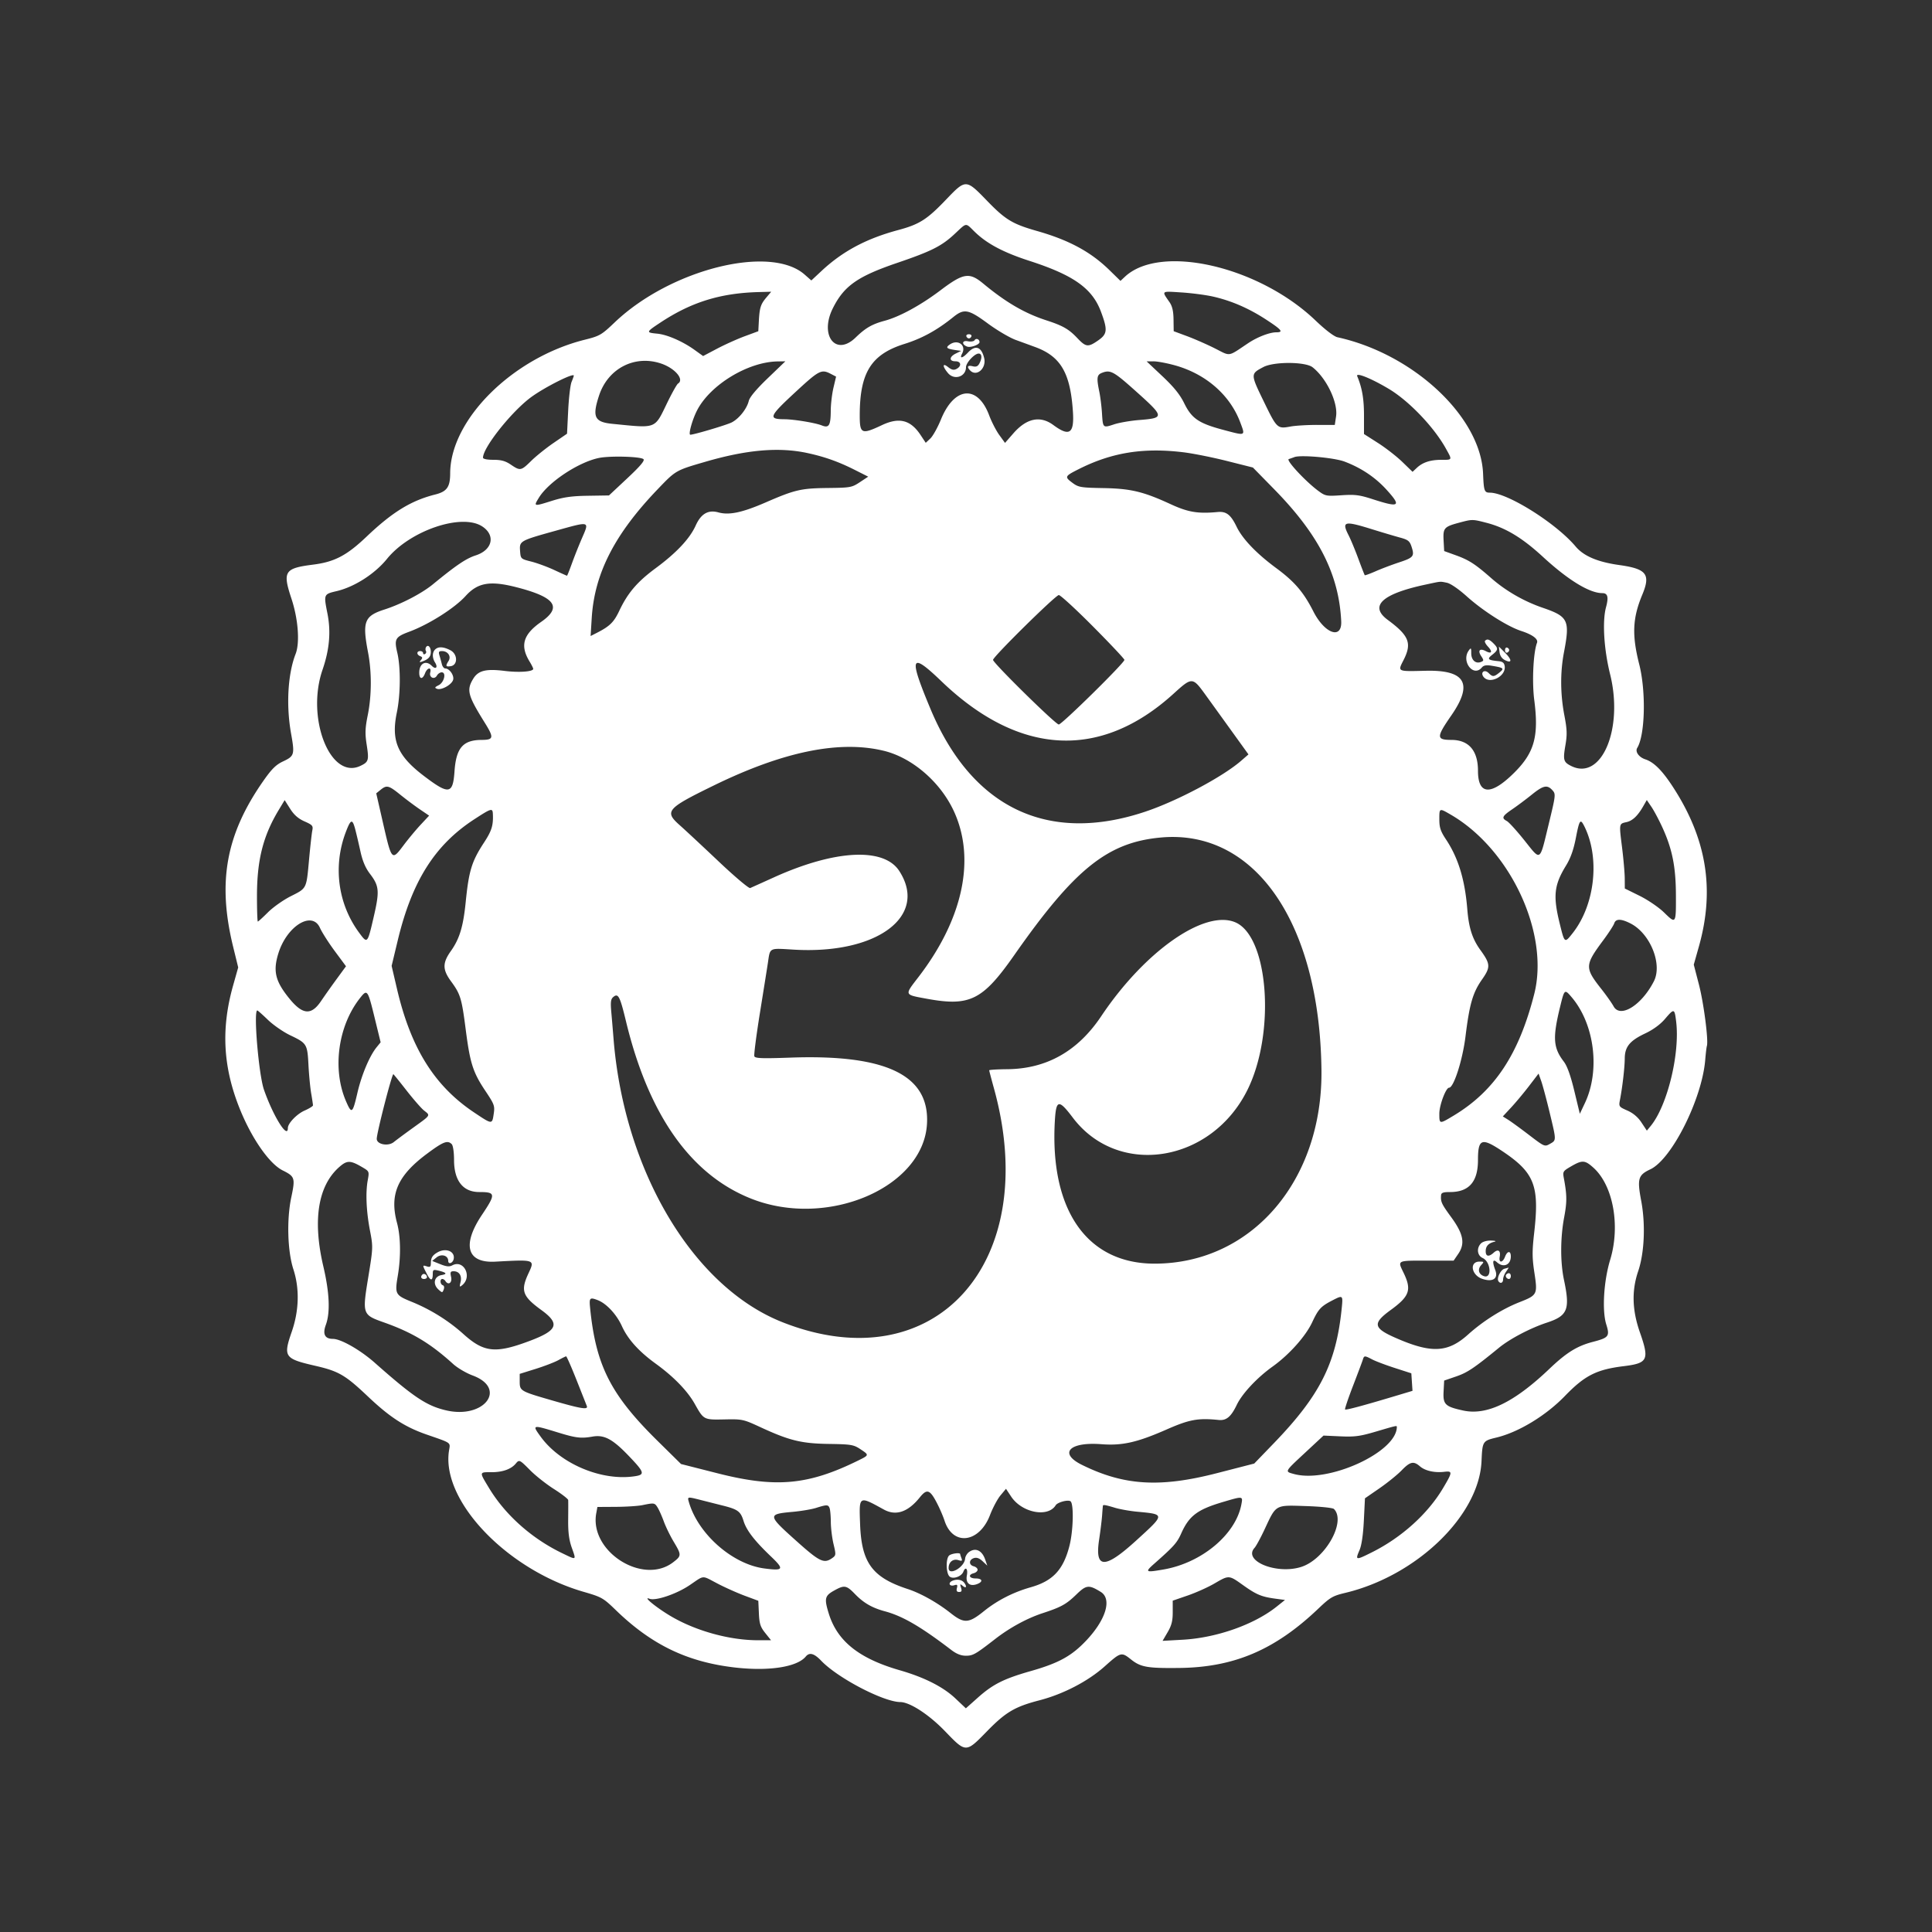 <svg xmlns="http://www.w3.org/2000/svg" width="400" height="400"><rect width="100%" height="100%" fill="#333333" stroke="none"/><path fill="#fff" fill-rule="evenodd" d="M195.828 41.371c-3.91 4.083-5.487 5.083-9.86 6.257-6.604 1.772-11.506 4.386-15.878 8.467l-2.111 1.97-1.391-1.222c-7.137-6.267-27.8-1.068-39.307 9.889-2.763 2.631-3.095 2.824-6.235 3.611-14.945 3.748-27.817 16.54-27.841 27.668-.006 2.814-.674 3.76-3.077 4.365-5.016 1.263-8.867 3.626-14.245 8.74-4.104 3.901-6.623 5.221-11.041 5.782-5.955.757-6.37 1.404-4.506 7.025 1.404 4.233 1.775 9.151.866 11.477-1.61 4.119-1.983 10.62-.944 16.438.786 4.402.702 4.695-1.674 5.812-1.443.678-2.33 1.555-4.036 3.99-7.773 11.092-9.57 20.952-6.271 34.407l1.041 4.248-1.058 3.752c-2.515 8.921-2.094 16.84 1.353 25.45 2.473 6.174 6.133 11.439 8.92 12.828 2.526 1.26 2.621 1.558 1.771 5.583-.97 4.592-.776 11.15.44 14.892 1.299 3.995 1.18 8.537-.339 12.922-1.8 5.194-1.531 5.582 4.897 7.059 4.822 1.108 6.193 1.909 10.883 6.355 4.529 4.293 7.639 6.307 12.173 7.882 5.228 1.816 4.885 1.57 4.606 3.314-1.655 10.35 11.936 24.621 27.837 29.23 3.782 1.096 4.092 1.272 6.713 3.811 7.389 7.157 14.769 10.717 24.582 11.858 7.074.822 12.916-.076 14.733-2.265.763-.921 1.727-.657 3.193.874 3.427 3.581 12.889 8.523 16.378 8.555 1.984.018 5.945 2.599 9.249 6.027 4.36 4.524 4.302 4.523 8.688.03 3.887-3.983 5.769-5.095 10.863-6.419 4.958-1.29 10.055-3.94 13.519-7.03 3.346-2.985 3.455-3.013 5.468-1.413 1.988 1.58 3.381 1.822 10.013 1.743 11.322-.135 19.779-3.746 28.726-12.264 2.478-2.36 2.987-2.658 5.6-3.283 14.803-3.541 27.715-16.02 28.207-27.262.18-4.127.231-4.207 3.067-4.89 4.605-1.108 10.252-4.533 14.2-8.612 4.118-4.255 6.528-5.475 12.194-6.174 4.988-.615 5.32-1.314 3.328-7.001-1.607-4.59-1.722-8.633-.358-12.647 1.292-3.802 1.547-9.705.629-14.581-.861-4.574-.64-5.333 1.899-6.526 4.429-2.082 10.691-14.566 11.355-22.638.111-1.35.267-2.658.346-2.906.352-1.1-.651-8.861-1.635-12.658l-1.081-4.17 1.061-3.761c3.311-11.744 1.621-22.228-5.307-32.927-2.254-3.481-3.988-5.225-5.785-5.818-1.34-.442-2.154-1.593-1.676-2.367 1.631-2.638 1.847-11.658.416-17.304-1.541-6.08-1.388-9.566.633-14.418 1.763-4.231.899-5.346-4.756-6.138-4.492-.628-7.374-1.853-9.05-3.846C322.144 108.307 312.09 102 308.451 102c-1.13 0-1.251-.343-1.396-3.935-.472-11.747-14.385-24.779-30.151-28.242-.716-.157-2.515-1.532-4.544-3.473-11.765-11.251-32.133-15.919-39.469-9.045l-.909.852-2.291-2.239c-3.864-3.777-8.362-6.208-14.969-8.089-5.109-1.455-6.554-2.328-10.371-6.268-4.374-4.516-4.381-4.516-8.523-.19m5.957 6.605c2.538 2.476 5.944 4.284 11.386 6.045 9.117 2.95 12.964 5.685 14.765 10.499 1.412 3.775 1.335 4.624-.536 5.934-2.119 1.482-2.561 1.435-4.365-.468-1.754-1.851-2.975-2.55-6.395-3.662-4.501-1.462-8.38-3.721-13.066-7.609-2.893-2.401-4.099-2.207-8.916 1.431-4.033 3.046-8.417 5.435-11.49 6.262-2.626.707-3.963 1.479-6.034 3.487-4.1 3.973-7.518-.434-4.705-6.067 2.312-4.63 5.098-6.595 13.333-9.402 7.109-2.423 9.185-3.469 11.892-5.994 2.585-2.411 2.174-2.365 4.131-.456m-43.15 13.655c-1.159 1.378-1.38 2.092-1.53 4.957L157 68.575l-2.8 1.035c-1.54.569-4.112 1.725-5.715 2.569l-2.914 1.536-1.775-1.275c-2.448-1.758-5.667-3.161-7.703-3.357-2.398-.231-2.377-.307.623-2.292 6.437-4.256 12.429-6.112 20.42-6.324l2.535-.067zm92.472-.237c3.805.859 7.398 2.412 10.993 4.75 3.271 2.128 3.699 2.656 2.15 2.656-1.401 0-3.928.978-5.855 2.266-4.268 2.853-3.543 2.74-6.851 1.071-1.619-.817-4.204-1.953-5.744-2.526l-2.8-1.04-.033-2.43c-.024-1.739-.261-2.759-.835-3.586-1.656-2.389-1.786-2.281 2.419-2.014 2.125.135 5.075.518 6.556.853m-46.589 5.579c1.92 1.415 4.524 2.949 5.786 3.408 1.263.459 3.072 1.12 4.021 1.469 5.304 1.952 7.298 5.383 7.815 13.452.287 4.476-.734 5.153-4.059 2.695-2.703-1.999-5.529-1.414-8.261 1.708l-1.743 1.994-1.184-1.635c-.651-.898-1.592-2.724-2.09-4.057-2.391-6.393-7.209-5.989-9.99.836-.682 1.674-1.67 3.447-2.195 3.94l-.954.896-1.072-1.62c-2.07-3.127-4.424-3.725-8.011-2.035-4.204 1.981-4.581 1.816-4.581-2 0-8.888 2.363-12.665 9.275-14.825 3.629-1.135 6.739-2.845 10.08-5.543 2.246-1.814 3.137-1.65 7.163 1.317m-4.441 2.657c.079.237.314.43.523.43s.444-.193.523-.43c.079-.236-.156-.43-.523-.43s-.602.194-.523.43m1.702.804c-.157.254-.764.349-1.41.22-1.204-.241-1.313.652-.135 1.104.708.271 2.566-.398 2.566-.924 0-.612-.717-.893-1.021-.4m-5.203.937c-.851.627-.575.847 1.424 1.133l1 .143-1.1.541c-1.379.678-1.437 1.612-.1 1.612 1.196 0 1.348.986.243 1.577-.581.311-1 .215-1.798-.413-1.162-.914-1.135-.079.042 1.296 1.31 1.531 3.713.728 3.713-1.242 0-.912 1.771-2.818 2.618-2.818.688 0 .755.929.149 2.061-.321.601-.682.747-1.4.566-1.044-.262-1.255.125-.487.893 1.343 1.343 3.385-.483 2.883-2.578-.567-2.371-1.812-2.793-3.363-1.142-1.116 1.188-1.797 1.315-1.214.226.952-1.779-.912-3.104-2.61-1.855m-59.736 3.884c2.909.974 4.899 3.317 3.534 4.161-.235.145-1.228 1.911-2.208 3.924-2.715 5.579-2.068 5.328-11.366 4.411-3.728-.368-4.227-1.423-2.772-5.857 1.84-5.604 7.36-8.464 12.812-6.639m22.119 3.048c-2.356 2.263-3.743 3.92-3.931 4.697-.395 1.631-2.004 3.664-3.523 4.449-1.029.532-7.818 2.551-8.578 2.551-.451 0 .381-3.039 1.361-4.974C146.983 79.708 154.83 74.92 161 74.829l1.6-.024zm84.249-2.678c6.439 1.776 11.45 6.143 13.578 11.83 1.068 2.854 1.198 2.795-3.45 1.56-5.138-1.365-6.602-2.356-8.151-5.518-.885-1.806-2.132-3.353-4.504-5.588l-3.281-3.091 1.408-.009c.774-.005 2.754.362 4.4.816m28.548.412c2.887 2.271 5.293 7.309 4.862 10.18l-.263 1.757-3.678-.002c-2.022-.001-4.487.148-5.477.331-2.74.506-2.823.428-5.529-5.144-2.791-5.747-2.791-5.746-.1-7.168 2.175-1.15 8.703-1.12 10.185.046m-99.785 1.348 1.131.585-.545 2.315c-.299 1.273-.55 3.395-.557 4.715-.016 3.11-.358 3.675-1.863 3.074-1.344-.537-5.751-1.264-7.737-1.277-3.445-.023-3.215-.545 2.6-5.912 4.566-4.213 5.086-4.475 6.971-3.5m63.046 3.482c6.13 5.481 6.154 5.669.783 6.097-1.76.14-4.067.539-5.126.886-2.347.77-2.325.79-2.522-2.328-.087-1.387-.337-3.386-.555-4.442-.584-2.826-.501-3.464.503-3.868 1.766-.709 2.425-.361 6.917 3.655m52.53-.35c4.175 2.495 9.349 7.908 11.814 12.36 1.335 2.412 1.371 2.323-.935 2.323-2.287 0-3.868.518-5.097 1.669l-.871.816-2.129-2.061c-1.171-1.133-3.434-2.894-5.029-3.912l-2.9-1.852v-3.866c0-3.429-.386-5.664-1.401-8.111-.356-.858 2.886.447 6.548 2.634M118.8 77.774c0 .096-.209.681-.464 1.3s-.57 3.284-.7 5.922l-.236 4.797-2.8 1.919c-1.54 1.056-3.616 2.723-4.614 3.704-2.112 2.077-2.274 2.107-4.224.784-1.119-.759-1.99-1-3.618-1-1.304 0-2.144-.174-2.144-.444 0-2.107 5.938-9.574 9.963-12.529 2.796-2.052 8.837-5.096 8.837-4.453m48.274 16.006c3.593.765 6.512 1.799 9.902 3.508l2.777 1.4-1.731 1.145c-1.651 1.093-1.957 1.148-6.577 1.2-5.603.062-6.847.349-12.923 2.989-4.86 2.111-7.563 2.68-9.794 2.064-2.112-.583-3.585.271-4.692 2.72-1.226 2.714-3.979 5.65-8.267 8.817-3.852 2.845-5.805 5.135-7.579 8.886-1.087 2.298-1.955 3.152-4.551 4.479l-1.362.696.234-3.742c.576-9.211 4.723-17.322 13.596-26.588 3.814-3.983 3.756-3.95 9.903-5.741 8.585-2.501 15.212-3.078 21.064-1.833M245 93.638c1.98.239 6.03 1.047 9 1.796l5.4 1.36 4.441 4.534c9.213 9.406 13.363 17.583 13.841 27.272.191 3.873-3.41 2.623-5.759-2-2.036-4.005-3.891-6.17-7.692-8.977-4.114-3.039-6.975-6.029-8.209-8.578-1.205-2.488-2.128-3.202-3.925-3.036-4.104.379-6.106.045-9.718-1.618-5.692-2.623-8.272-3.238-13.983-3.338-4.578-.079-5.113-.168-6.3-1.045-1.734-1.283-1.685-1.4 1.202-2.858 6.86-3.463 13.383-4.518 21.702-3.512m-111.771 1.431c.296.296-.707 1.479-3.364 3.964l-3.786 3.543-4.34.066c-3.385.051-5.042.287-7.539 1.071-3.734 1.173-3.761 1.166-2.616-.687 2.014-3.259 8.181-7.338 12.416-8.212 2.301-.474 8.675-.299 9.229.255m145.131.494c3.427 1.288 6.363 3.249 8.687 5.805 3.167 3.483 2.728 3.79-2.847 1.987-2.744-.888-3.666-1.004-6.47-.817-3.126.209-3.337.169-4.8-.915-2.65-1.963-6.741-6.371-6.103-6.576.315-.101.843-.286 1.173-.411 1.306-.496 8.219.123 10.36.927M99.844 108.992c2.801 1.836 2.122 4.867-1.343 5.991-1.998.648-4.032 2.021-8.85 5.973-2.327 1.91-6.551 4.11-10.051 5.236-4.177 1.344-4.62 2.5-3.4 8.873.783 4.094.761 8.92-.06 12.996-.54 2.676-.582 3.787-.231 6.055.514 3.316.42 3.637-1.3 4.453-6.226 2.954-11.28-9.881-7.834-19.896 1.444-4.196 1.765-7.886 1.016-11.661-.79-3.982-.786-3.992 1.908-4.627 3.691-.869 7.908-3.571 10.428-6.682 4.739-5.85 15.461-9.499 19.717-6.711m207.898-.758c3.965 1.023 7.404 3.095 11.697 7.048 5.234 4.819 9.648 7.518 12.295 7.518 1.133 0 1.347.806.776 2.917-.791 2.922-.438 8.704.847 13.883 2.806 11.311-1.78 22.121-8.057 18.99-1.609-.803-1.725-1.224-1.192-4.338.374-2.181.335-3.238-.228-6.176-.839-4.377-.867-8.898-.08-13.011 1.272-6.649.907-7.416-4.4-9.234-3.896-1.335-7.647-3.494-10.658-6.136-3.33-2.921-4.609-3.748-7.308-4.723l-2.434-.88-.118-2.182c-.139-2.571.105-2.856 3.147-3.674 2.793-.75 2.812-.75 5.713-.002m-187.273 3.242a107 107 0 0 0-2.079 5.224c-.493 1.375-.943 2.5-.999 2.5s-1.246-.534-2.646-1.186c-1.4-.653-3.535-1.438-4.745-1.744-2.17-.549-2.202-.579-2.32-2.148-.16-2.123-.094-2.16 7.32-4.226 7.253-2.02 7.055-2.077 5.469 1.58m163.576-1.906c2.065.643 4.655 1.413 5.755 1.712 1.741.472 2.058.721 2.451 1.925.638 1.957.409 2.242-2.586 3.23-1.466.483-3.638 1.305-4.826 1.826-1.189.521-2.214.895-2.277.832s-.66-1.59-1.324-3.392-1.575-3.995-2.023-4.873c-1.481-2.905-.919-3.051 4.83-1.26m15.513 11.082c.75.15 2.419 1.292 4.135 2.832 3.386 3.035 8.412 6.227 11.274 7.158 2.343.761 3.552 1.672 3.253 2.449-.769 2.004-1.058 8.075-.566 11.862.967 7.44.039 10.839-4.083 14.961-4.855 4.855-7.571 4.736-7.571-.332 0-4.16-1.893-6.374-5.46-6.388-3.198-.013-3.202-.528-.038-5.103 4.536-6.562 2.893-9.409-5.313-9.213-6.002.143-5.836.225-4.575-2.265 1.744-3.446 1.119-5.012-3.304-8.279-3.867-2.857-1.201-5.361 7.752-7.281 3.417-.733 3.015-.698 4.496-.401m-192.66.922c8.076 2.065 9.545 4.112 5.153 7.176-3.749 2.614-4.421 4.912-2.406 8.217.414.678.753 1.36.754 1.515.003.584-2.926.796-5.907.427-3.884-.481-5.473-.087-6.511 1.616-1.433 2.349-1.148 3.436 2.386 9.109 1.936 3.108 1.855 3.548-.659 3.56-3.857.018-5.268 1.656-5.606 6.504-.332 4.764-1.15 4.892-6.302.981-5.512-4.184-6.852-7.312-5.639-13.162.774-3.736.817-9.308.095-12.377-.668-2.837-.423-3.272 2.449-4.339 4.098-1.522 9.408-4.884 11.695-7.405 2.517-2.774 5.053-3.215 10.498-1.822m119.418 8.153c3.566 3.59 6.484 6.693 6.484 6.896 0 .627-12.954 13.377-13.591 13.377-.649 0-13.609-12.739-13.609-13.377 0-.648 12.956-13.419 13.616-13.421.339-.001 3.534 2.935 7.1 6.525m81.147 2.943c-.149.149.122.688.602 1.199 1.015 1.081.776 1.595-.439.945-1.23-.658-1.73-.145-.978 1.003.591.902.587.995-.059 1.243-1.085.416-1.99-.414-1.984-1.823.004-1.116-.055-1.183-.5-.574-1.646 2.25.949 5.641 2.701 3.529.361-.434.918-.539 1.949-.369 2.601.431 2.748.552 1.701 1.407-1.151.938-1.417.952-2.253.116-.87-.87-1.799-.105-1.017.837 1.286 1.549 4.639-.182 4.347-2.244-.101-.714-.421-.967-1.333-1.056-2.174-.213-2.378-.428-1.247-1.318 1.257-.988 1.292-1.32.247-2.365-.841-.841-1.289-.978-1.737-.53m-219.259 1.323c-.138.224-.148.575-.021.779.126.205.047.486-.176.624-.224.138-.407.061-.407-.172s-.27-.424-.6-.424c-.783 0-.775.758.01 1.059.476.183.507.359.144.797-.381.458-.327.512.289.291 1.27-.455 1.757-1.002 1.757-1.972 0-1.025-.603-1.618-.996-.982m1.876.487c-.614.614-.612 1.719.005 2.707.635 1.017.136 1.491-.695.661-1.235-1.236-2.59-.487-2.59 1.432 0 1.39.691 1.459 1.2.12.459-1.208 1.387-1.359 1.078-.176-.275 1.05.868 1.574 1.391.638.204-.364.644-.662.977-.662 1.013 0 .515 2.101-.632 2.67-.813.404-.872.533-.336.739.895.343 3.008-.82 3.33-1.833.282-.889-.734-2.376-1.623-2.376-.271 0-.588-.405-.706-.9a34 34 0 0 0-.493-1.8c-.225-.726-.125-.9.518-.9 1.224 0 1.959 1.087 1.372 2.027-.669 1.072-.602 1.247.424 1.101 1.522-.216 1.483-2.509-.056-3.305-1.442-.746-2.513-.794-3.164-.143m220.387.547c.087.752.482 1.328 1.133 1.652 1.473.733 1.473-.068 0-1.541l-1.265-1.265zm1.133-.427c0 .367.193.602.43.523s.43-.314.43-.523-.193-.444-.43-.523-.43.156-.43.523m-116.688 6.449c16.085 15.439 32.902 16.345 48.046 2.589 3.855-3.502 3.939-3.499 6.642.239 1.21 1.674 3.703 5.13 5.541 7.68l3.34 4.637-1.54 1.337c-3.826 3.319-13.218 8.305-19.798 10.509-20.175 6.76-35.921-.758-44.487-21.24-4.577-10.945-4.188-11.937 2.256-5.751m-11.926 14.398c5.924 1.442 11.791 6.531 14.56 12.628 4.48 9.867 1.797 22.272-7.405 34.234-2.907 3.78-2.974 3.601 1.679 4.461 8.969 1.658 11.617.342 18.181-9.036 12.513-17.878 19.352-23.353 30.399-24.34 19.428-1.734 32.817 17.666 33.194 48.098.285 22.929-14.411 40.056-34.438 40.135-14.074.056-21.849-11.043-20.756-29.627.256-4.356.809-4.449 3.7-.619 9.414 12.465 28.721 9.382 36.198-5.781 5.821-11.806 4.343-31.768-2.566-34.654-6.38-2.666-18.734 5.999-27.738 19.454-4.857 7.259-11.334 10.904-19.493 10.97-2.035.017-3.698.12-3.695.23.002.11.443 1.788.98 3.729 10.007 36.173-12.295 60.846-43.773 48.426-18.519-7.308-32.814-31.31-34.99-58.755-.122-1.54-.327-3.981-.456-5.424-.189-2.13-.111-2.725.417-3.163 1.012-.84 1.37-.151 2.621 5.037 4.69 19.457 13.453 31.835 26.027 36.762 15.701 6.154 35.528-2.319 36.291-15.509.583-10.071-8.395-14.439-28.23-13.735-5.921.211-7.346.158-7.513-.276-.113-.295.416-4.396 1.177-9.114.76-4.718 1.49-9.298 1.622-10.178.492-3.281.14-3.099 5.366-2.787 17.247 1.029 27.916-6.941 21.825-16.305-3.187-4.899-13.28-4.382-25.911 1.328a1071 1071 0 0 1-4.942 2.226c-.266.116-3.212-2.37-6.547-5.526s-6.942-6.515-8.017-7.467c-3.254-2.884-2.759-3.465 7.047-8.252 14.407-7.034 26.024-9.401 35.186-7.17m-100.123 9.078c1.175.949 3.002 2.315 4.059 3.035l1.923 1.309-1.739 1.866c-.957 1.026-2.518 2.9-3.471 4.165-2.564 3.407-2.513 3.466-4.465-5.074l-1.274-5.575.896-.725c1.276-1.033 1.676-.935 4.071.999m238.548-.913c.715.791.695.974-.79 7.1-1.898 7.83-1.554 7.602-4.985 3.306-1.589-1.99-3.237-3.805-3.663-4.032-1.151-.616-.966-1.016 1.127-2.441 1.045-.712 2.862-2.071 4.037-3.02 2.385-1.926 3.2-2.1 4.274-.913m-258.364 6.45c1.642.726 1.81.921 1.614 1.874-.12.585-.425 3.314-.677 6.064-.56 6.108-.437 5.864-3.82 7.574-1.52.768-3.628 2.258-4.683 3.311-1.056 1.053-2.001 1.915-2.1 1.915s-.18-2.385-.178-5.3c.004-7.429 1.262-12.415 4.485-17.772l1.247-2.072 1.14 1.798c.804 1.268 1.68 2.036 2.972 2.608m281.152 1.291c2.03 4.456 2.76 8.107 2.782 13.914.023 6.078.026 6.073-2.461 3.649-1.097-1.068-3.34-2.597-5.047-3.441l-3.073-1.519-.013-2.078c-.007-1.143-.261-4.056-.564-6.474-.62-4.941-.636-4.85.931-5.194 1.247-.274 2.322-1.296 3.464-3.292l.733-1.282.975 1.436c.537.789 1.559 2.716 2.273 4.281M102.042 168.5c.112 2.377-.23 3.496-1.803 5.9-2.575 3.934-3.166 5.848-3.824 12.4-.508 5.051-1.272 7.57-3.067 10.101-1.757 2.478-1.749 3.845.036 6.277 1.947 2.653 2.205 3.497 3.034 9.95.9 7.004 1.502 8.888 4.066 12.721 1.872 2.798 1.984 3.106 1.734 4.771-.332 2.216-.294 2.219-4.076-.31-8.214-5.494-13.099-13.334-15.962-25.621l-1.098-4.712 1.27-5.288c2.942-12.245 7.668-19.735 15.799-25.035 3.569-2.326 3.833-2.404 3.891-1.154m198.323.165c12.369 7.182 20.471 24.592 17.281 37.135-3.169 12.463-8.198 20.06-16.646 25.152-3.018 1.818-3 1.821-3-.408 0-1.731 1.36-5.344 2.012-5.344.965 0 2.798-5.712 3.402-10.602.829-6.721 1.512-9.08 3.412-11.788 1.808-2.579 1.774-3.217-.328-6.122-1.665-2.301-2.395-4.57-2.706-8.411-.499-6.168-1.863-10.641-4.42-14.493-1.117-1.683-1.372-2.449-1.372-4.125 0-2.395-.029-2.383 2.365-.994M73.546 171.7c.247.935.733 2.995 1.079 4.578.433 1.982 1.04 3.416 1.95 4.608 1.959 2.565 2.044 3.579.763 9.097-1.262 5.437-1.269 5.445-2.988 3.117-4.392-5.951-5.431-13.77-2.765-20.8 1.042-2.747 1.366-2.847 1.961-.6m254.384-.8c3.381 6.547 2.344 16.399-2.35 22.325-1.662 2.098-1.647 2.11-2.685-2.129-1.381-5.638-1.13-7.871 1.339-11.896.939-1.53 1.557-3.266 2.029-5.7.719-3.712.926-4.034 1.667-2.6M66.239 192.096c.419.933 1.804 3.105 3.079 4.827l2.318 3.13-1.955 2.674a181 181 0 0 0-3.219 4.546c-2.023 2.999-3.818 2.844-6.58-.567-2.888-3.565-3.388-5.631-2.253-9.307 1.758-5.691 6.991-8.914 8.61-5.303m271.338-.908c4.085 2.084 6.651 8.429 4.842 11.975-2.529 4.956-6.954 7.715-8.338 5.197-.374-.683-1.51-2.293-2.524-3.58-3.483-4.422-3.464-4.932.381-10.112 1.116-1.502 2.138-3.077 2.272-3.5.312-.982 1.416-.975 3.367.02M77.585 210.802l1.221 4.998-.816 1c-1.474 1.807-3.129 5.737-4 9.5-.991 4.281-1.184 4.416-2.37 1.659-2.849-6.624-1.641-15.521 2.889-21.285 1.534-1.951 1.619-1.837 3.076 4.128m247.843-4.302c4.714 5.576 5.899 15.128 2.712 21.871l-1.053 2.229-1.138-4.72c-.77-3.193-1.474-5.16-2.177-6.082-2.217-2.905-2.346-4.933-.733-11.496.868-3.534.903-3.56 2.389-1.802m-269.949 4.658c1.118 1.077 3.198 2.515 4.623 3.195 3.431 1.638 3.538 1.811 3.762 6.131.106 2.044.36 4.694.564 5.889.205 1.196.372 2.312.372 2.482 0 .169-.782.653-1.737 1.076-1.611.712-3.463 2.642-3.463 3.607 0 2.42-3.017-2.402-4.942-7.9-1.098-3.136-2.216-16.438-1.381-16.438.094 0 1.085.881 2.202 1.958m291.547.311c.828 6.627-1.818 17.479-5.284 21.674l-.779.943-1.111-1.678a6.7 6.7 0 0 0-2.919-2.479c-1.775-.785-1.804-.827-1.527-2.264.507-2.635.968-6.628.981-8.511.017-2.439 1.033-3.681 4.255-5.203 1.615-.763 3.1-1.85 4.053-2.965 1.921-2.246 1.992-2.232 2.331.483m-262.862 14.3c1.447 1.853 3.082 3.724 3.634 4.158 1.335 1.05 1.426.901-2.098 3.436-1.705 1.227-3.584 2.618-4.175 3.093-1.165.935-3.525.485-3.525-.673 0-1.227 3.124-13.383 3.44-13.383.051 0 1.277 1.516 2.724 3.369m236.66 4.509c1.431 5.937 1.429 5.776.075 6.55-1.084.619-1.143.594-4.299-1.82-1.76-1.346-3.708-2.766-4.329-3.156l-1.128-.708 1.739-1.872c.956-1.03 2.621-3.026 3.7-4.436l1.963-2.563.552 1.563c.303.86 1.081 3.759 1.727 6.442M93.52 236.88c.281.281.482 1.648.486 3.3.009 4.281 1.854 6.62 5.22 6.62 3.406 0 3.453.393.563 4.71-4.188 6.255-3.125 10.023 2.736 9.704 8.286-.451 8.236-.468 6.887 2.428-1.667 3.581-1.26 4.731 2.687 7.602 3.893 2.832 3.374 4.192-2.436 6.378-7.071 2.66-9.468 2.41-13.733-1.431-3.063-2.758-6.781-5.077-10.688-6.664-3.415-1.388-3.522-1.588-2.882-5.399.662-3.937.601-8.094-.16-10.928-1.587-5.912.086-9.776 6.203-14.33 3.366-2.506 4.255-2.852 5.117-1.99m217.235 1.266c6.935 4.579 8.001 7.218 6.885 17.054-.44 3.88-.433 5.186.046 8.346.676 4.454.6 4.604-3.086 6.054-3.575 1.406-7.531 3.894-10.63 6.683-4.243 3.819-7.655 3.965-15.156.651-4.502-1.989-4.654-2.969-.888-5.708 3.92-2.851 4.378-4.17 2.677-7.697-1.272-2.636-1.48-2.529 4.913-2.529h5.444l.956-1.4c1.455-2.134 1.077-4.122-1.444-7.577-2.013-2.759-2.21-3.18-2.119-4.523.037-.557.418-.7 1.867-.7 3.92 0 5.776-2.126 5.779-6.62.002-4.363.745-4.681 4.756-2.034m-235.736 3.518c1.439.849 1.45.876 1.117 2.697-.472 2.585-.298 6.462.47 10.447.644 3.339.637 3.532-.35 9.566-1.267 7.745-1.237 7.833 3.224 9.414 5.875 2.083 9.615 4.33 14.352 8.624.898.814 2.698 1.874 4 2.355 7.291 2.693 2.416 9.091-5.504 7.225-4.028-.949-6.7-2.735-14.728-9.84-2.995-2.651-7.023-4.951-8.671-4.952-1.678 0-2.173-.983-1.466-2.908.936-2.546.76-6.65-.517-12.092-2.251-9.596-1.108-16.716 3.306-20.592 1.608-1.412 2.293-1.404 4.767.056m254.893.104c4.083 3.689 5.597 12.026 3.46 19.053-1.336 4.39-1.707 10.497-.813 13.375.765 2.46.533 2.763-2.773 3.624-3.267.851-5.46 2.211-8.986 5.572-7.328 6.986-12.965 9.71-17.875 8.64-3.729-.814-4.186-1.258-4.044-3.938l.119-2.262 2.478-.852c2.336-.802 3.695-1.713 8.871-5.943 2.283-1.866 6.505-4.079 9.928-5.204 4.303-1.413 4.825-2.72 3.53-8.833-.777-3.666-.763-8.705.035-12.962.603-3.219.593-4.584-.06-8.084-.258-1.385-.196-1.489 1.474-2.46 2.339-1.36 2.883-1.328 4.656.274m-23.283 15.661c-.969.969-.794 2.513.345 3.032 1.681.766 1.956 4.288.293 3.76-1.12-.355-1.404-1.407-.615-2.279.638-.704.62-.742-.343-.742-2.121 0-1.698 2.777.542 3.558 2.193.764 3.405-.032 2.734-1.798-.666-1.751-.525-2.411.346-1.622 1.338 1.21 2.869.56 2.869-1.218 0-1.222-.723-1.174-1.2.08-.502 1.319-1.353 1.312-1.1-.01.243-1.275-.339-1.66-1.257-.829-1.007.911-1.643.79-1.643-.312 0-1.041.565-1.656 1.8-1.96.469-.115.191-.215-.671-.243-.859-.027-1.734.216-2.1.583M90.6 259.278c-1.058.6-1.386 1.13-1.394 2.249-.005.744-.164.877-.806.673-.977-.31-.977-.315-.051 1.5.795 1.56 1.251 1.57 1.251.026 0-.824.137-.908 1.1-.678 1.765.422 1.986.72.7.945-1.517.266-1.855 1.871-.627 2.982.784.71.819.71 1.091.003.166-.433.088-.794-.192-.887-.559-.187-.641-1.291-.096-1.291.207 0 .488.18.624.4.604.977 1.464.404 1.2-.8-.223-1.014-.142-1.2.519-1.2 1.163 0 1.76.943 1.432 2.262-.25 1.001-.208 1.076.343.622 2.143-1.765.327-5.38-2.06-4.102-.6.321-1.211.261-2.476-.245l-1.678-.672.897-.727c1.009-.817 2.423-.403 2.423.709 0 .82.963.48 1.133-.399.303-1.565-1.606-2.35-3.333-1.37m220.877 3.402c-.773.2-1.632 1.946-1.256 2.554.381.617.979.407.979-.345 0-.391.28-1.111.623-1.6s.567-.868.5-.843c-.068.026-.448.131-.846.234m-224.021 1.198c-.451.45-.275.922.344.922.33 0 .6-.169.6-.376 0-.505-.625-.866-.944-.546m224.422-.022c-.32.319.041.944.546.944.207 0 .376-.27.376-.6 0-.619-.472-.795-.922-.344m-34.092 7.044c-1.152 11.367-4.493 18.003-14.049 27.905l-4.063 4.21-7.737 1.992c-11.793 3.037-19.234 2.578-27.937-1.724-4.858-2.401-2.627-4.787 4-4.278 4.357.335 7.412-.354 13.572-3.06 4.693-2.062 6.467-2.386 10.729-1.955 1.602.162 2.563-.639 3.768-3.143 1.122-2.33 4.205-5.625 7.4-7.908 3.437-2.457 6.848-6.272 8.21-9.183 1.275-2.724 1.783-3.278 4.121-4.491 2.248-1.166 2.268-1.148 1.986 1.635m-154.056-1.727c1.818.692 3.911 2.935 5.028 5.39 1.244 2.737 3.5 5.236 7.046 7.807 3.696 2.681 6.516 5.59 8.037 8.292 1.868 3.319 1.839 3.304 6.173 3.215 3.673-.075 3.893-.027 7.386 1.59 6.014 2.786 8.519 3.4 14.2 3.485 4.578.068 5.126.158 6.495 1.061 1.884 1.244 1.885 1.241-.395 2.364-10.38 5.115-17.045 5.725-29.1 2.664l-7.6-1.93-4.926-4.856c-9.674-9.536-12.734-15.597-13.909-27.555-.196-1.998-.05-2.141 1.565-1.527m-4.372 16.527c1.069 2.695 2.029 5.125 2.135 5.4.318.826-1.135.593-7.175-1.153-6.647-1.922-6.718-1.964-6.718-3.972v-1.527l3.3-1.032c1.815-.568 3.93-1.381 4.7-1.807.77-.427 1.493-.783 1.608-.792s1.082 2.188 2.15 4.883m164.762-4.231c.704.367 2.81 1.162 4.68 1.765l3.4 1.097.121 1.815.121 1.815-3.321.997c-6.877 2.064-10.467 3.029-10.637 2.859-.096-.096.644-2.299 1.645-4.896s1.916-5.036 2.033-5.421c.262-.862.365-.863 1.958-.031m-168.419 15.169c3.537 1.083 4.633 1.209 6.948.8 2.449-.433 4.185.496 7.585 4.056 3.356 3.514 3.417 3.894.684 4.217-6.778.803-15.01-2.78-18.98-8.26-1.824-2.518-1.811-2.521 3.763-.813M289.2 295.42c0 5.234-14.203 11.73-21.325 9.752-1.912-.531-1.994-.379 2.435-4.499l3.709-3.452 3.491.158c2.953.134 4.075-.015 7.29-.964 4.322-1.277 4.4-1.294 4.4-.995m-179.4 9.014c1.1 1.109 3.305 2.846 4.9 3.861 1.595 1.014 2.917 2.038 2.938 2.275.02.236.019 2.05-.003 4.03-.029 2.618.171 4.199.733 5.796.957 2.716 1.077 2.647-2 1.162-6.286-3.034-11.751-7.903-15.107-13.458-2.074-3.431-2.096-3.3.559-3.3 2.246 0 4.01-.631 4.958-1.774.727-.875.785-.848 3.022 1.408m184.19-.842c1.063.922 3.02 1.364 5.008 1.132 1.774-.207 1.758.031-.234 3.384-3.163 5.324-8.56 10.195-14.705 13.271-3.391 1.698-3.502 1.68-2.593-.418.439-1.013.757-3.175.905-6.157l.229-4.596 3-2.07c1.65-1.139 3.712-2.806 4.581-3.704 1.774-1.833 2.486-1.99 3.809-.842m-99.801 8.008c.496.99 1.112 2.449 1.368 3.241 1.719 5.313 7.199 4.631 9.416-1.171.57-1.491 1.547-3.324 2.172-4.072l1.136-1.361 1.067 1.612c2.218 3.352 7.613 4.403 9.224 1.796.378-.611 2.478-1.185 3.048-.833.73.451.607 6.084-.202 9.241-1.271 4.961-3.43 7.269-8.018 8.571-3.617 1.027-6.92 2.715-9.702 4.959-3.156 2.544-4.096 2.594-6.917.364-2.725-2.154-6.158-4.079-8.836-4.954-7.354-2.404-9.581-5.435-9.871-13.432-.217-5.97-.322-5.906 4.926-3.025 2.491 1.368 4.988.525 7.421-2.503 1.544-1.92 2.145-1.67 3.768 1.567m-48.889-.986c1.265.322 3.245.824 4.4 1.114 3.051.767 3.64 1.203 4.233 3.135.608 1.98 2.248 4.108 5.709 7.41 2.779 2.651 2.59 2.983-1.401 2.456-6.631-.876-13.765-7.184-15.641-13.829-.296-1.05-.299-1.05 2.7-.286m111.712.864c-1.166 6.215-8.2 12.096-16.106 13.465-3.786.656-3.926.567-1.905-1.22 4.066-3.595 4.682-4.286 5.556-6.239 1.637-3.66 3.349-4.95 8.643-6.515 4.181-1.235 4.14-1.241 3.812.509m-120.869.622c.308.495.89 1.8 1.292 2.9s1.324 2.99 2.047 4.2c1.645 2.751 1.64 2.914-.138 4.27-6.28 4.79-17.349-2.292-15.895-10.17l.24-1.3 3.856-.023c2.12-.013 4.575-.172 5.455-.354 2.436-.504 2.541-.488 3.143.477m35.614.133c.134.348.249 1.653.257 2.9s.262 3.303.565 4.569c.528 2.212.517 2.326-.304 2.9-1.679 1.177-2.57.753-7.292-3.469-6.117-5.469-6.141-5.641-.838-6.123 1.729-.158 3.889-.522 4.8-.809 2.239-.706 2.53-.703 2.812.032m59.077-.068c1.009.307 3.079.674 4.6.817 5.832.546 5.835.477-.234 6-6.514 5.928-8.561 5.866-7.637-.23.279-1.843.562-4.162.628-5.152.067-.99.141-1.845.165-1.9.085-.194.663-.085 2.478.465m45.342.252c2.592 2.597-1.805 10.4-6.757 11.991-5.091 1.635-12.134-1.229-9.682-3.938.335-.371 1.281-2.113 2.101-3.872 2.407-5.157 2.109-4.99 8.489-4.783 3.052.099 5.61.362 5.849.602m-75.562 8.923c-.406.297-.766.91-.799 1.361-.132 1.781-3.415 3.654-3.415 1.948 0-1.247.927-1.99 2.041-1.636.718.228.832.154.62-.4-.144-.373-.261-.754-.261-.846 0-.382-1.878-.129-2.32.313-.697.697-.605 3.718.132 4.33.724.601 2.461-.014 2.842-1.007.446-1.161.981-.598.726.763-.301 1.604.604 2.372 2.12 1.8 1.286-.486 1.111-1.166-.3-1.166-1.348 0-1.63-.763-.4-1.084.44-.115.8-.437.8-.716s-.36-.601-.8-.716c-1.049-.274-1.027-1.358.034-1.695.576-.183 1.134.018 1.805.648l.971.912-.447-1.283c-.659-1.892-2.008-2.506-3.349-1.526m-52.04 6.532c1.554.81 4.086 1.941 5.626 2.513l2.8 1.041.119 2.587c.099 2.175.309 2.826 1.318 4.087l1.201 1.5-2.719-.003c-5.978-.007-13.043-1.983-18.231-5.1-2.96-1.779-5.724-4.069-4.209-3.488 1.255.481 5.586-.985 8.282-2.804 3.173-2.14 2.426-2.097 5.813-.333m108.815.335c2.751 1.963 3.802 2.399 6.732 2.791l1.922.257-1.722 1.375c-4.67 3.73-12.446 6.469-19.473 6.859l-4.152.231 1.052-1.795c.815-1.391 1.052-2.328 1.052-4.16V331.4l3.103-1.069c1.707-.589 4.182-1.698 5.5-2.465 3.071-1.787 2.999-1.791 5.986.341m-60.115-.958c-1.075.4-.767 1.298.327.951.584-.186.689-.067.519.584-.152.583-.021.816.46.816.516 0 .607-.21.389-.897-.253-.797-.211-.836.373-.351.67.556.886.198.352-.581-.471-.687-1.422-.893-2.42-.522m-20.255 2.785c1.777 1.836 3.543 2.856 6.176 3.565 3.691.993 7.424 3.166 13.764 8.01 1.069.816 2.017 1.191 3.012 1.191 1.476 0 1.983-.289 6.079-3.469 3.005-2.332 6.579-4.278 9.803-5.337 3.884-1.277 4.898-1.839 7.013-3.889 2.044-1.981 2.577-2.036 5.034-.519 2.358 1.456 1.091 5.724-2.98 10.04-3.051 3.234-5.696 4.692-11.52 6.352-5.566 1.585-7.825 2.72-10.94 5.494l-2.488 2.217-2.18-2.061c-2.518-2.381-6.422-4.356-11.511-5.822-8.426-2.427-12.927-6.023-14.692-11.736-.962-3.115-.829-3.684 1.117-4.767 2.115-1.178 2.534-1.107 4.313.731"/></svg>